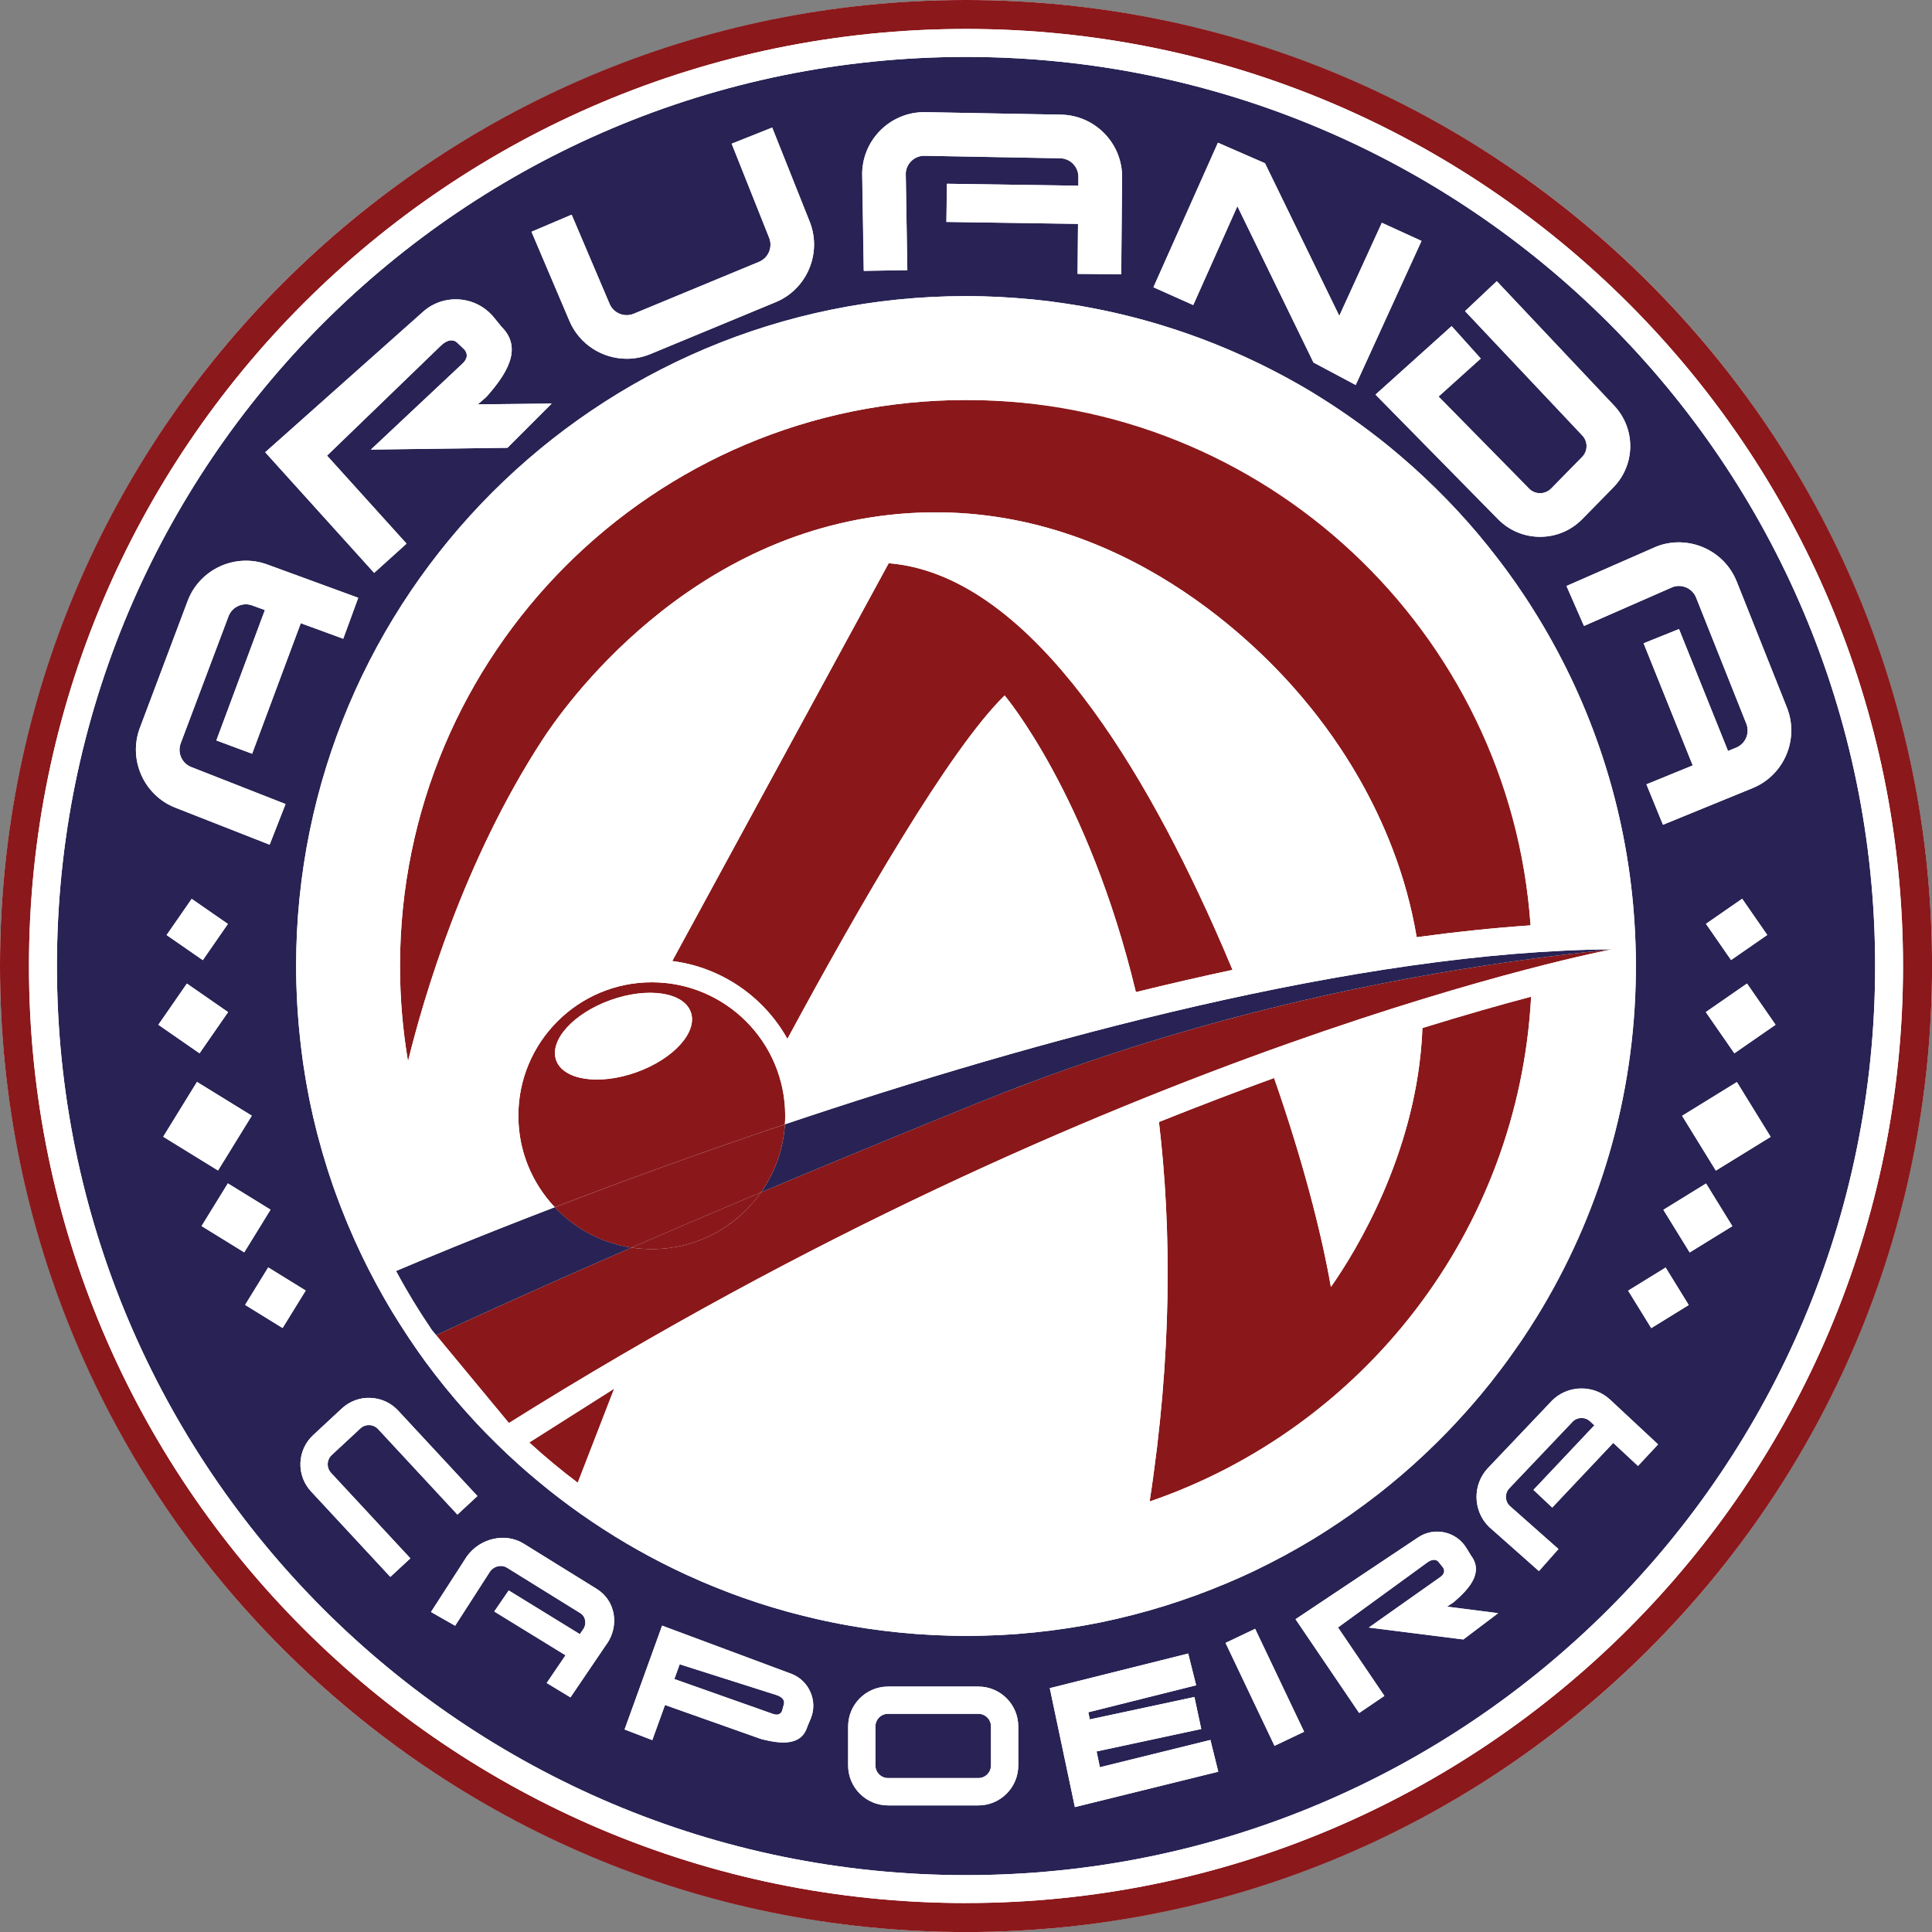 <?xml version="1.0" encoding="UTF-8"?>
<svg id="Layer_2" data-name="Layer 2" xmlns="http://www.w3.org/2000/svg" viewBox="0 0 354.33 354.33">
  <rect x="0" y="0" width="354.33" height="354.33" fill="#808080" stroke="none"/>
  <defs>
    <style>
      .cls-1 {
        fill: #fff;
      }

      .cls-2 {
        fill: #282354;
      }

      .cls-3 {
        fill: #8a181a;
      }

      .cls-4 {
        fill: #8b181b;
      }
    </style>
  </defs>
  <g id="Layer_4" data-name="Layer 4">
    <g>
      <circle class="cls-1" cx="177.17" cy="177.17" r="177.17"/>
      <g>
        <path class="cls-3" d="m105.96,271.93l6.68-17.25-15.57,9.87s0,0,0,0c2.84,2.6,5.8,5.06,8.88,7.38Z"/>
        <path class="cls-4" d="m177.17,0C79.32,0,0,79.32,0,177.17s79.32,177.17,177.17,177.17,177.17-79.32,177.17-177.17S275.01,0,177.17,0Zm0,349.02c-94.91,0-171.85-76.94-171.85-171.85S82.25,5.31,177.17,5.31s171.85,76.94,171.85,171.85-76.94,171.85-171.85,171.85Z"/>
        <path class="cls-2" d="m162.87,314.31h16.56c1.28,0,2.32,1.04,2.32,2.32v7.15c0,1.28-1.04,2.32-2.32,2.32h-16.56c-1.28,0-2.32-1.04-2.32-2.32v-7.15c0-1.28,1.04-2.32,2.32-2.32Z"/>
        <path class="cls-2" d="m142.37,310.86l-17.71-5.63-.98,2.71,18.1,6.4c1.07.38,1.49-.16,1.66-.57,0,0,.31-1.09.35-1.27.03-.13.28-1.09-1.41-1.64Z"/>
        <path class="cls-2" d="m177.17,10.44C85.08,10.44,10.44,85.08,10.44,177.17s74.65,166.73,166.73,166.73,166.73-74.65,166.73-166.73S269.25,10.44,177.17,10.44Zm141.34,96.2l9.21,23.13c2.3,5.78-.51,12.4-6.27,14.76l-16.46,6.73-3.03-7.41,8.49-3.47-9.01-22.4,6.49-2.61,8.99,22.36,1.49-.61c1.71-.7,2.55-2.67,1.87-4.39l-9.21-23.13c-.67-1.69-2.58-2.55-4.29-1.94l-16.28,7.14-3.21-7.33,16.56-7.26c5.79-2.21,12.36.67,14.65,6.43Zm5.61,64.84l-6.64,4.6-4.6-6.64,6.64-4.6,4.6,6.64Zm-24.11,6.89h0c-.22,23.13-6.84,44.74-18.16,63.13,0,0,0,0,0,0-.51.83-1.04,1.66-1.57,2.48,0,0-.01.02-.02.02-.53.81-1.06,1.62-1.61,2.42-.01.02-.02.03-.04.05-.54.79-1.09,1.57-1.65,2.35-.02.03-.04.05-.06.08-.55.77-1.11,1.53-1.68,2.28-.03.03-.05.07-.08.1-.56.74-1.13,1.48-1.71,2.21-.03.04-.07.09-.1.13-.57.72-1.15,1.43-1.74,2.14-.04.05-.09.11-.14.16-.58.69-1.17,1.38-1.76,2.06-.05.06-.11.12-.16.18-.59.67-1.18,1.34-1.79,1.99-.07.07-.13.14-.2.22-.59.64-1.19,1.28-1.8,1.92-.08.08-.16.16-.23.24-.6.62-1.2,1.24-1.82,1.84-.09.09-.18.18-.27.27-.6.6-1.21,1.19-1.83,1.77-.1.1-.21.19-.31.29-.61.57-1.22,1.14-1.83,1.69-.12.11-.24.21-.36.32-.61.55-1.22,1.09-1.84,1.62-.13.11-.26.22-.39.33-.61.52-1.23,1.04-1.85,1.55-.14.12-.29.23-.43.35-.61.5-1.23.99-1.85,1.48-.16.12-.32.24-.48.36-.61.48-1.23.95-1.86,1.41-.17.13-.35.25-.52.38-.61.45-1.23.9-1.85,1.34-.19.13-.38.26-.57.4-.61.43-1.23.85-1.85,1.27-.21.14-.42.27-.62.41-.61.4-1.22.81-1.83,1.2-.23.14-.45.28-.68.43-.6.38-1.21.76-1.82,1.13-.24.15-.49.29-.73.43-.6.36-1.2.72-1.81,1.06-.26.15-.52.29-.78.44-.6.34-1.19.67-1.8,1-.28.15-.56.3-.84.44-.59.31-1.18.63-1.78.93-.29.15-.59.29-.88.44-.59.29-1.18.59-1.77.88-.31.15-.62.29-.94.44-.58.27-1.17.55-1.75.81-.33.15-.66.29-.99.43-.58.25-1.15.51-1.74.75-.34.14-.69.28-1.04.42-.57.24-1.15.47-1.72.7-.37.14-.74.28-1.1.42-.56.21-1.13.43-1.69.64-.38.14-.76.27-1.15.4-.56.2-1.12.4-1.68.59-.39.13-.79.26-1.19.39-.56.18-1.11.37-1.67.54-.41.13-.83.25-1.24.37-.55.16-1.1.33-1.65.49-.43.12-.87.23-1.3.35-.54.15-1.08.3-1.62.44-.45.12-.9.22-1.36.33-.53.13-1.06.26-1.59.39-.47.11-.94.2-1.41.31-.52.11-1.04.23-1.56.34-.48.1-.97.19-1.46.28-.52.1-1.03.2-1.55.29-.5.09-1,.17-1.5.25-.51.08-1.02.17-1.53.25-.52.08-1.04.15-1.57.22-.5.07-.99.14-1.49.21-.53.07-1.05.12-1.58.18-.5.06-1,.12-1.5.17-.55.06-1.11.1-1.67.15-.48.04-.95.09-1.43.13-.62.05-1.24.08-1.85.12-.42.03-.84.06-1.27.08-.65.03-1.31.05-1.96.07-.39.01-.79.03-1.18.04-1.05.03-2.1.04-3.16.04s-2.07-.01-3.1-.04c-.35,0-.71-.03-1.06-.04-.68-.02-1.35-.04-2.02-.08-.43-.02-.85-.05-1.28-.08-.59-.04-1.19-.07-1.78-.11-.46-.03-.92-.08-1.38-.12-.55-.05-1.11-.09-1.66-.15-.48-.05-.95-.1-1.43-.16-.53-.06-1.06-.12-1.59-.18-.49-.06-.98-.13-1.47-.2-.51-.07-1.01-.14-1.52-.21-.51-.08-1.01-.16-1.51-.24-.48-.08-.96-.16-1.45-.24-.52-.09-1.03-.19-1.55-.28-.46-.09-.93-.17-1.39-.27-.53-.11-1.05-.22-1.58-.33-.44-.09-.88-.19-1.33-.29-.54-.12-1.07-.25-1.61-.38-.42-.1-.84-.2-1.26-.31-.55-.14-1.09-.28-1.64-.42-.4-.11-.8-.21-1.2-.32-.56-.16-1.12-.31-1.68-.48-.38-.11-.75-.22-1.12-.33-.58-.17-1.15-.35-1.72-.53-.35-.11-.69-.22-1.04-.34-.59-.19-1.19-.39-1.77-.6-.32-.11-.63-.22-.95-.33-.61-.22-1.23-.44-1.84-.67-.28-.1-.56-.21-.84-.32-.64-.24-1.28-.49-1.92-.75-.23-.09-.46-.19-.69-.28-.68-.28-1.35-.56-2.02-.84-.17-.07-.35-.15-.52-.23-.72-.31-1.44-.63-2.16-.96-.1-.04-.19-.09-.29-.13-12.02-5.54-22.98-12.95-32.53-21.88,0,0,0,0,0,0,0,0,0,0,0,0-.69-.64-1.36-1.29-2.04-1.95l-.03-.03c-.66-.65-1.31-1.3-1.96-1.96-.02-.02-.05-.05-.07-.07-.63-.65-1.26-1.3-1.87-1.96-.04-.04-.08-.08-.12-.13-.6-.65-1.19-1.3-1.78-1.96-.06-.06-.11-.12-.17-.19-.57-.64-1.13-1.29-1.69-1.94-.07-.08-.14-.17-.21-.25-.54-.64-1.07-1.28-1.6-1.92-.09-.11-.17-.21-.26-.32-.51-.63-1.01-1.26-1.5-1.9-.1-.13-.2-.27-.31-.4-.47-.62-.94-1.24-1.41-1.86-.12-.16-.24-.32-.35-.48-.44-.61-.88-1.21-1.31-1.83-.13-.19-.26-.38-.39-.57-.41-.59-.82-1.19-1.22-1.79-.15-.22-.29-.44-.43-.66-.38-.58-.76-1.16-1.13-1.74-.16-.25-.31-.5-.47-.75-.35-.56-.7-1.12-1.05-1.69-.17-.28-.33-.56-.5-.84-.32-.55-.65-1.09-.96-1.65-.18-.31-.34-.62-.52-.93-.3-.53-.6-1.07-.89-1.6-.18-.33-.35-.66-.52-.99-.28-.53-.56-1.05-.83-1.58-.16-.31-.31-.63-.47-.94-.75-1.51-1.48-3.03-2.17-4.57-.12-.27-.23-.54-.35-.8-.31-.71-.62-1.41-.92-2.13-.14-.34-.28-.68-.42-1.03-.26-.65-.52-1.3-.78-1.95-.14-.37-.29-.75-.43-1.12-.24-.63-.47-1.27-.7-1.9-.14-.39-.27-.77-.41-1.16-.22-.64-.44-1.28-.65-1.93-.13-.38-.25-.76-.37-1.15-.21-.67-.42-1.35-.62-2.03-.11-.36-.22-.72-.32-1.08-.22-.76-.43-1.52-.63-2.29-.07-.28-.15-.56-.23-.84-.54-2.1-1.03-4.23-1.47-6.37-.07-.33-.13-.66-.19-.99-.14-.74-.28-1.48-.41-2.22-.07-.41-.14-.82-.2-1.22-.11-.67-.22-1.35-.32-2.03-.06-.44-.12-.87-.18-1.31-.09-.66-.17-1.32-.25-1.98-.05-.45-.11-.9-.15-1.35-.07-.66-.14-1.32-.2-1.98-.04-.45-.08-.9-.12-1.35-.06-.68-.1-1.37-.15-2.05-.03-.43-.06-.86-.08-1.29-.04-.75-.07-1.51-.1-2.26-.01-.37-.03-.73-.04-1.1-.03-1.12-.05-2.25-.05-3.38,0-67.85,55.01-122.86,122.86-122.86,1.04,0,2.07.01,3.11.04.35,0,.7.03,1.05.04.68.02,1.37.04,2.05.08.41.02.82.05,1.23.08.61.04,1.23.07,1.84.12.44.03.88.08,1.32.11.58.05,1.15.1,1.73.15.46.05.91.1,1.37.15.55.06,1.11.12,1.66.19.46.06.92.12,1.38.19.54.07,1.08.15,1.62.23.47.07.93.15,1.39.22.53.09,1.06.17,1.59.26.47.08.94.17,1.4.26.52.1,1.04.19,1.55.3.47.09.94.19,1.4.29.51.11,1.02.22,1.52.33.47.11.94.22,1.41.33.5.12,1,.24,1.5.37.47.12.94.24,1.4.36.49.13.98.26,1.47.4.47.13.94.27,1.41.4.48.14.96.28,1.43.43.47.14.94.29,1.41.44.47.15.93.3,1.4.45.47.16.94.31,1.41.48.46.16.91.32,1.37.48.47.17.94.34,1.41.51.45.17.89.34,1.33.51.47.18.95.37,1.42.55.43.17.86.35,1.29.53.48.2.96.4,1.43.6.41.18.83.36,1.24.54.48.21.97.43,1.45.65.4.18.79.37,1.19.55.49.23.98.46,1.46.69.38.18.75.37,1.13.56.5.25,1,.5,1.49.75.35.18.7.37,1.05.55.51.27,1.03.54,1.54.82.31.17.61.34.92.51.54.3,1.09.6,1.62.91.24.14.48.28.72.42.6.35,1.2.7,1.79,1.07.08.05.17.1.25.16,3.89,2.39,7.64,4.99,11.24,7.78.07.06.14.11.21.16.63.49,1.25,1,1.88,1.5.12.1.25.2.37.3.59.49,1.18.98,1.76,1.48.14.12.29.24.43.37.57.49,1.13.98,1.69,1.48.15.14.31.27.46.41.55.49,1.09,1,1.63,1.5.16.15.32.29.47.44.53.5,1.06,1.02,1.59,1.53.16.15.31.3.47.46.52.52,1.04,1.04,1.56,1.57.15.15.3.31.45.46.51.53,1.02,1.07,1.53,1.61.14.15.29.31.43.46.51.55,1.01,1.1,1.5,1.66.13.15.27.3.4.45.5.57,1,1.14,1.49,1.72.12.14.24.29.36.43.5.59.99,1.19,1.47,1.79.11.13.22.27.32.4.49.61.98,1.23,1.46,1.86.09.12.19.24.28.36.49.64.98,1.29,1.46,1.94.08.1.15.21.23.31.49.67.98,1.35,1.45,2.03.06.08.11.16.17.24.49.71.98,1.43,1.46,2.15.03.05.06.09.09.14.5.76,1,1.52,1.48,2.29,0,0,0,0,0,0,10.12,16.02,16.64,34.54,18.42,54.43,0,0,0,0,0,0,.09.99.17,1.99.23,2.99h0c.17,2.68.27,5.37.27,8.09,0,.4-.01.8-.02,1.21h0Zm-19.58-88.77c.54.55,1.26.85,2.03.85h0c.77,0,1.49-.3,2.03-.85l5.68-5.79c1.07-1.1,1.09-2.83.04-3.94l-21.51-22.81,5.82-5.49,21.51,22.81c4.01,4.25,3.95,10.86-.15,15.03l-5.68,5.79c-2.05,2.09-4.8,3.25-7.73,3.25h0c-2.93,0-5.68-1.15-7.73-3.24l-22.46-22.84,13.96-12.56,5.35,5.95-7.74,6.97,16.6,16.88Zm-57.07-63.43l8.64,3.77,13.63,27.99,7.8-17.07,7.28,3.33-12.07,26.42-7.74-4.12-13.96-28.67-8.09,18.13-7.3-3.26,11.83-26.51Zm-65.24,5.42c.2-6.19,5.38-11.14,11.59-11.02l24.89.46c6.22.11,11.24,5.27,11.18,11.49l-.16,17.78-8-.07.08-9.17-24.14-.36.1-7,24.1.36v-1.61c.03-1.85-1.46-3.39-3.31-3.42l-24.89-.46c-1.82-.04-3.35,1.4-3.45,3.2l.29,17.77-8,.13-.29-17.99v-.1Zm-53.28,7.79l6.96,16.36c.72,1.71,2.71,2.51,4.42,1.81l23-9.53c1.7-.71,2.53-2.67,1.85-4.39l-6.88-17.27,7.43-2.96,6.88,17.27c2.29,5.75-.5,12.37-6.22,14.74l-23,9.53c-1.41.59-2.88.86-4.33.86-4.44,0-8.68-2.61-10.51-6.93l-6.96-16.36,7.36-3.13Zm-27.25,17.8c1.85-1.65,4.23-2.44,6.7-2.25,2.47.19,4.69,1.35,6.27,3.27l1.45,1.77c4.06,4.06.61,8.89-2.6,12.6l-.4.4-1.39,1.2,13.56-.15-8.11,8.11-25.05.33,16.79-15.76c1.21-1.14.79-2.07.38-2.57,0,0-1.2-1.16-1.4-1.33-.15-.13-1.23-1.11-3.08.74l-20.73,20.03,14.58,16.14-5.94,5.36-19.98-22.12,28.95-25.77Zm-51.94,76.33l8.77-23.3c2.19-5.82,8.73-8.82,14.58-6.68l16.7,6.11-2.75,7.51-7.79-2.85-8.92,23.94-6.56-2.44,8.9-23.91-2.33-.85c-1.74-.64-3.69.26-4.34,1.99l-8.77,23.3c-.65,1.73.22,3.68,1.93,4.35l17.3,6.79-2.92,7.45-17.3-6.79c-5.77-2.26-8.68-8.82-6.5-14.62Zm16.15,35.94l-4.6,6.64-6.64-4.6,4.6-6.64,6.64,4.6Zm-7.52,10.94l7.55,5.23-5.23,7.55-7.55-5.23,5.23-7.55Zm1.85,18.05l10.05,6.19-6.19,10.05-10.05-6.19,6.19-10.05Zm.84,26.43l4.82-7.82,7.82,4.82-4.82,7.82-7.82-4.82Zm7.99,14.46l4.24-6.87,6.87,4.24-4.24,6.87-6.87-4.24Zm26.63,49.88l-14.54-15.67c-1.33-1.43-2.02-3.3-1.95-5.25.07-1.95.9-3.76,2.34-5.09l5.24-4.87c1.43-1.33,3.3-2.03,5.25-1.95,1.95.07,3.76.9,5.09,2.33l14.54,15.67-3.67,3.4-14.54-15.67c-.42-.45-.99-.72-1.61-.74-.64-.03-1.21.2-1.66.62l-5.24,4.87c-.45.42-.72.99-.74,1.61-.02.62.2,1.21.62,1.66l14.54,15.67-3.67,3.4Zm39.72,12.25l-6.68,9.85-4.35-2.64,3.45-5.08-13.07-8.03,2.65-3.86,13.05,8.02.61-.89c.7-1.03.45-2.37-.55-2.98l-13.44-8.33c-.98-.61-2.35-.31-3.07.66l-6.43,9.99-4.42-2.52,6.55-10.16c2.41-3.38,7.08-4.45,10.43-2.38l13.44,8.33c3.36,2.08,4.19,6.58,1.85,10.03Zm37.37,13.75l-.6,1.43c-1.14,3.74-5.12,3.14-8.35,2.34l-.37-.12-17.4-6.16-2.33,6.44-5.08-1.95,6.88-19.04,23.75,8.85c1.57.61,2.8,1.81,3.47,3.38.67,1.56.68,3.28.03,4.83Zm38.07,8.59c0,4.04-3.28,7.32-7.32,7.32h-16.56c-4.04,0-7.32-3.28-7.32-7.32v-7.15c0-4.04,3.28-7.32,7.32-7.32h16.56c4.04,0,7.32,3.28,7.32,7.32v7.15Zm10.38,7.63l-4.6-21.81,25.38-6.35,1.46,5.82-19.78,4.95.28,1.31,19.18-4.11,1.26,5.87-19.2,4.12.61,2.9,20.27-5.01,1.44,5.82-26.3,6.49Zm36.61-11.23l-8.98-18.87,5.42-2.58,8.98,18.87-5.42,2.58Zm34.63-19.51l-17.34-2.19,13.11-9.26c.95-.67.74-1.35.51-1.74,0,0-.72-.91-.84-1.05-.09-.1-.74-.89-2.19.21l-16.25,11.83,8.51,12.55-4.62,3.13-11.67-17.2,22.48-15c1.44-.96,3.16-1.28,4.84-.91,1.69.37,3.11,1.39,4.01,2.86l.83,1.36c2.41,3.2-.44,6.2-3.01,8.45l-.32.24-1.07.7,9.38,1.2-6.38,4.82Zm32.03-31.83l-4.53-4.22-11.19,11.86-3.44-3.24,11.17-11.84-.8-.74c-.92-.85-2.36-.81-3.22.1l-11.58,12.19c-.85.89-.83,2.3.02,3.18l8.99,7.96-3.58,4.04-9.14-8.1c-2.99-2.92-3.09-7.77-.2-10.8l11.58-12.19c2.89-3.05,7.75-3.2,10.83-.33l8.78,8.19-3.68,3.95Zm2.44-25.28l-4.24-6.87,6.87-4.24,4.24,6.87-6.87,4.24Zm7.04-13.88l-4.82-7.82,7.82-4.82,4.82,7.82-7.82,4.82Zm4.81-15.01l-6.19-10.05,10.05-6.19,6.19,10.05-10.05,6.19Zm3.39-21.5l-5.23-7.55,7.55-5.23,5.23,7.55-7.55,5.23Z"/>
        <path class="cls-3" d="m177.17,73.36c-57.33,0-103.81,46.48-103.81,103.81,0,5.96.51,11.79,1.47,17.47,2.86-11.66,10.21-36.8,24.69-59.02,3.3-5.06,26.55-39.07,67.48-41.52,38.92-2.33,64.92,25.69,71.52,33.45,4.22,4.97,17.38,20.96,21.3,44.33,7.1-.97,14.08-1.7,20.89-2.17-3.82-53.85-48.72-96.35-103.54-96.35Z"/>
        <path class="cls-3" d="m260.72,191.22c-1.55,20.74-11.75,37.88-16.63,44.81-1.77-10.14-5.23-23.44-10.42-38.32-6.63,2.41-13.69,5.09-21.12,8.07,2.32,19.54,2.42,42.73-1.71,69.61,39.11-13.4,67.67-49.51,69.97-92.59-5.42,1.43-12.12,3.33-19.94,5.75-.04.89-.08,1.78-.15,2.68Z"/>
        <path class="cls-3" d="m162.99,103.29l-39.7,72.97c8.99,1.13,16.82,6.56,21.12,14.28,13.22-24.51,29.82-53.23,39.84-62.98,0,0,15.37,18.11,24.07,54.4,5.89-1.45,11.81-2.82,17.73-4.08-1.08-2.57-2.18-5.16-3.35-7.77-14.35-32.13-34.9-64.78-59.7-66.81Z"/>
        <path class="cls-3" d="m144.01,204.62c0-13.51-10.96-24.47-24.47-24.47s-24.47,10.96-24.47,24.47c0,6.5,2.54,12.4,6.67,16.78,11.72-4.5,26.16-9.8,42.22-15.21.03-.52.06-1.04.06-1.57Zm-27.3-7.96c-6.82,2.44-13.4,1.45-14.71-2.2s3.16-8.59,9.98-11.03c6.82-2.44,13.4-1.45,14.71,2.2s-3.16,8.59-9.98,11.03Z"/>
        <path class="cls-3" d="m139.56,218.68c-4.43,6.3-11.74,10.41-20.02,10.41-1.26,0-2.5-.1-3.71-.28-17.42,7.56-29.19,12.95-35.84,16.06l13.35,16.12c111.13-69.66,202.33-86.88,202.33-86.88-51.61,5.28-90.12,17.56-116.17,28.1-15.01,6.08-28.29,11.57-39.94,16.47Z"/>
        <path class="cls-3" d="m139.56,218.68c-8.85,3.72-16.75,7.1-23.73,10.13,1.21.18,2.45.28,3.71.28,8.28,0,15.6-4.12,20.02-10.41Z"/>
        <path class="cls-2" d="m179.5,202.21c26.05-10.54,64.56-22.83,116.17-28.1-46.57.36-105.76,16.62-151.72,32.09-.29,4.63-1.87,8.91-4.39,12.48,11.65-4.9,24.93-10.39,39.94-16.47Z"/>
        <path class="cls-2" d="m79.17,243.89l.82.98c6.64-3.11,18.41-8.5,35.84-16.06-5.52-.84-10.43-3.53-14.09-7.41-14.73,5.65-25.15,10.02-29.1,11.7,1.99,3.72,4.18,7.32,6.54,10.78,0,0,0,0,0,0Z"/>
        <path class="cls-3" d="m115.83,228.81c6.99-3.03,14.89-6.41,23.73-10.13,2.52-3.58,4.1-7.85,4.39-12.48-16.05,5.4-30.5,10.71-42.22,15.21,3.66,3.88,8.57,6.57,14.09,7.41Z"/>
        <g>
          <path class="cls-1" d="m177.17,5.31C82.25,5.31,5.31,82.25,5.31,177.17s76.94,171.85,171.85,171.85,171.85-76.94,171.85-171.85S272.08,5.31,177.17,5.31ZM10.44,177.17C10.44,85.08,85.08,10.44,177.17,10.44s166.73,74.65,166.73,166.73-74.65,166.73-166.73,166.73S10.44,269.25,10.44,177.17Z"/>
          <path class="cls-1" d="m300.01,178.37c0-.4.02-.8.02-1.21,0-2.72-.1-5.42-.27-8.09h0c-.07-1-.14-2-.23-2.99,0,0,0,0,0,0-1.78-19.89-8.29-38.41-18.42-54.43,0,0,0,0,0,0-.48-.77-.98-1.53-1.48-2.29-.03-.05-.06-.09-.09-.14-.48-.72-.97-1.44-1.46-2.15-.06-.08-.11-.16-.17-.24-.48-.68-.96-1.36-1.45-2.03-.08-.1-.15-.21-.23-.31-.48-.65-.96-1.3-1.46-1.94-.09-.12-.19-.24-.28-.36-.48-.62-.97-1.24-1.46-1.86-.11-.13-.22-.27-.32-.4-.49-.6-.98-1.19-1.47-1.79-.12-.14-.24-.29-.36-.43-.49-.58-.99-1.15-1.49-1.72-.13-.15-.27-.3-.4-.45-.5-.56-1-1.11-1.5-1.66-.14-.16-.29-.31-.43-.46-.5-.54-1.01-1.08-1.53-1.61-.15-.15-.3-.31-.45-.46-.51-.53-1.03-1.05-1.56-1.57-.15-.15-.31-.3-.47-.46-.53-.51-1.05-1.03-1.59-1.53-.16-.15-.32-.29-.47-.44-.54-.5-1.08-1.01-1.63-1.5-.15-.14-.31-.27-.46-.41-.56-.5-1.12-.99-1.69-1.48-.14-.12-.29-.24-.43-.37-.58-.5-1.17-.99-1.76-1.48-.12-.1-.24-.2-.37-.3-.62-.51-1.24-1.01-1.88-1.5-.07-.06-.14-.11-.21-.16-1.8-1.4-3.63-2.75-5.5-4.04-1.87-1.3-3.78-2.54-5.73-3.74-.08-.05-.17-.1-.25-.16-.59-.36-1.19-.71-1.79-1.07-.24-.14-.48-.28-.72-.42-.54-.31-1.08-.61-1.62-.91-.31-.17-.61-.35-.92-.51-.51-.28-1.02-.55-1.54-.82-.35-.18-.69-.37-1.05-.55-.49-.25-.99-.5-1.49-.75-.37-.19-.75-.38-1.13-.56-.49-.24-.97-.46-1.46-.69-.4-.19-.79-.37-1.19-.55-.48-.22-.96-.43-1.45-.65-.41-.18-.82-.36-1.24-.54-.48-.2-.95-.4-1.43-.6-.43-.18-.86-.35-1.29-.53-.47-.19-.94-.37-1.42-.55-.44-.17-.89-.34-1.33-.51-.47-.17-.94-.35-1.41-.51-.45-.16-.91-.32-1.37-.48-.47-.16-.94-.32-1.41-.48-.47-.15-.93-.31-1.4-.45-.47-.15-.94-.3-1.41-.44-.48-.14-.95-.29-1.43-.43-.47-.14-.94-.27-1.41-.4-.49-.14-.98-.27-1.47-.4-.47-.12-.93-.25-1.4-.36-.5-.13-1-.25-1.5-.37-.47-.11-.94-.22-1.41-.33-.51-.11-1.02-.22-1.52-.33-.47-.1-.94-.2-1.4-.29-.52-.1-1.03-.2-1.55-.3-.47-.09-.93-.18-1.4-.26-.53-.09-1.06-.18-1.59-.26-.46-.07-.93-.15-1.39-.22-.54-.08-1.08-.15-1.62-.23-.46-.06-.92-.13-1.38-.19-.55-.07-1.11-.13-1.66-.19-.45-.05-.91-.1-1.37-.15-.57-.06-1.15-.1-1.73-.15-.44-.04-.88-.08-1.32-.11-.61-.05-1.22-.08-1.84-.12-.41-.02-.82-.05-1.23-.08-.68-.03-1.36-.05-2.05-.08-.35-.01-.7-.03-1.05-.04-1.03-.03-2.07-.04-3.11-.04-67.85,0-122.86,55.01-122.86,122.86,0,1.13.02,2.26.05,3.38,0,.37.03.73.04,1.1.03.76.06,1.51.1,2.26.02.43.05.86.08,1.29.04.69.09,1.37.15,2.05.04.45.08.9.12,1.35.06.66.13,1.32.2,1.98.05.45.1.9.15,1.35.08.66.16,1.32.25,1.98.06.44.12.88.18,1.31.1.68.21,1.35.32,2.03.07.41.13.82.2,1.22.13.74.27,1.48.41,2.22.06.33.12.66.19.99.43,2.15.92,4.27,1.47,6.37.07.28.15.56.23.84.2.77.41,1.53.63,2.29.1.36.21.72.32,1.08.2.68.41,1.35.62,2.03.12.38.25.77.37,1.15.21.65.43,1.29.65,1.93.13.39.27.77.41,1.16.23.64.46,1.27.7,1.9.14.37.28.75.43,1.12.25.65.51,1.3.78,1.95.14.34.28.69.42,1.03.3.71.61,1.42.92,2.13.12.27.23.54.35.8.44.97.88,1.93,1.34,2.89.27.56.55,1.12.83,1.67.16.31.31.63.47.94.27.53.55,1.06.83,1.58.18.33.35.66.52.99.29.54.59,1.07.89,1.6.17.31.34.62.52.93.32.55.64,1.1.96,1.65.17.28.33.56.5.84.34.57.69,1.13,1.05,1.69.16.25.31.5.47.75.37.58.75,1.16,1.13,1.74.15.22.29.44.43.66.4.6.81,1.19,1.22,1.79.13.19.26.38.39.57.43.61.87,1.22,1.31,1.83.12.16.23.32.35.48.46.63.93,1.25,1.41,1.86.1.13.2.27.31.4.49.64,1,1.27,1.5,1.9.09.11.17.22.26.32.53.65,1.06,1.29,1.6,1.92.07.08.14.17.21.25.56.65,1.12,1.3,1.69,1.94.05.06.11.12.17.19.59.66,1.18,1.31,1.78,1.96.04.04.08.08.12.13.62.66,1.24,1.32,1.87,1.96.02.02.05.05.07.07.65.66,1.3,1.32,1.96,1.96l.03.03c.67.66,1.35,1.31,2.04,1.95h0s0,0,0,0c9.55,8.92,20.51,16.34,32.53,21.88.1.04.19.09.29.13.72.33,1.44.65,2.16.96.17.08.35.15.52.23.67.29,1.35.57,2.02.84.23.09.46.19.69.28.64.25,1.28.5,1.92.75.28.11.56.21.84.32.61.23,1.22.45,1.84.67.31.11.63.22.95.33.59.2,1.18.4,1.77.6.35.11.69.23,1.04.34.57.18,1.15.36,1.72.53.37.11.75.22,1.12.33.56.16,1.12.32,1.68.48.4.11.8.22,1.2.32.54.14,1.09.29,1.64.42.42.11.84.21,1.26.31.54.13,1.07.25,1.61.38.44.1.88.19,1.33.29.52.11,1.05.22,1.58.33.46.09.93.18,1.39.27.51.1,1.03.19,1.55.28.48.08.96.16,1.45.24.5.08,1.01.16,1.51.24.5.08,1.01.14,1.52.21.49.07.98.14,1.47.2.53.07,1.06.12,1.59.18.48.05.95.11,1.43.16.55.05,1.11.1,1.66.15.46.04.92.08,1.38.12.59.04,1.19.08,1.78.11.43.03.85.06,1.28.08.67.03,1.35.05,2.02.08.35.01.71.03,1.06.04,1.03.03,2.06.04,3.1.04s2.11-.01,3.16-.04c.39-.01.79-.03,1.18-.04.66-.02,1.31-.04,1.96-.07.42-.02.84-.05,1.27-.08.62-.04,1.24-.07,1.85-.12.48-.04.95-.08,1.43-.13.56-.05,1.11-.09,1.67-.15.5-.05,1-.11,1.5-.17.53-.06,1.06-.11,1.58-.18.5-.06.99-.14,1.49-.21.52-.07,1.05-.14,1.57-.22.51-.08,1.02-.17,1.53-.25.5-.08,1-.16,1.5-.25.52-.09,1.03-.2,1.55-.29.49-.09.97-.18,1.46-.28.52-.11,1.04-.23,1.56-.34.47-.1.94-.2,1.41-.31.53-.12,1.06-.26,1.59-.39.45-.11.91-.22,1.36-.33.54-.14,1.08-.29,1.62-.44.43-.12.87-.23,1.3-.35.55-.16,1.1-.32,1.65-.49.41-.12.83-.24,1.24-.37.56-.17,1.11-.36,1.67-.54.4-.13.79-.25,1.19-.39.56-.19,1.12-.39,1.68-.59.38-.14.77-.27,1.15-.4.57-.21,1.13-.42,1.69-.64.37-.14.74-.28,1.1-.42.58-.23,1.15-.46,1.72-.7.35-.14.69-.28,1.04-.42.58-.25,1.16-.5,1.74-.75.33-.15.66-.29.99-.43.59-.26,1.17-.54,1.75-.81.31-.15.63-.29.94-.44.59-.29,1.18-.58,1.77-.88.29-.15.59-.29.88-.44.6-.3,1.19-.62,1.78-.93.28-.15.56-.29.84-.44.6-.33,1.2-.66,1.8-1,.26-.15.52-.29.78-.44.61-.35,1.21-.71,1.81-1.06.24-.14.49-.28.73-.43.61-.37,1.22-.75,1.82-1.13.23-.14.46-.28.68-.43.62-.39,1.23-.8,1.83-1.2.21-.14.42-.27.62-.41.62-.42,1.23-.84,1.85-1.27.19-.13.38-.26.57-.4.62-.44,1.24-.89,1.85-1.34.17-.13.35-.25.52-.38.62-.46,1.24-.94,1.86-1.41.16-.12.32-.24.48-.36.62-.49,1.24-.98,1.85-1.48.14-.12.29-.23.43-.35.62-.51,1.24-1.03,1.85-1.55.13-.11.26-.22.39-.33.62-.53,1.23-1.07,1.84-1.62.12-.11.24-.21.36-.32.62-.56,1.23-1.12,1.83-1.69.1-.1.21-.19.31-.29.62-.58,1.22-1.17,1.83-1.77.09-.09.18-.18.27-.27.61-.61,1.22-1.22,1.82-1.84.08-.08.16-.16.23-.24.61-.63,1.21-1.27,1.8-1.92.07-.07.13-.14.2-.22.6-.66,1.2-1.32,1.79-1.99.05-.06.11-.12.16-.18.6-.68,1.18-1.37,1.76-2.06.05-.05.09-.11.14-.16.59-.71,1.17-1.42,1.74-2.14.03-.04.07-.09.1-.13.58-.73,1.15-1.47,1.71-2.21.03-.03.05-.07.08-.1.57-.75,1.13-1.51,1.68-2.28.02-.03.04-.05.06-.08.56-.78,1.11-1.56,1.65-2.35.01-.02.02-.03.04-.05.55-.8,1.08-1.6,1.61-2.42,0,0,.01-.02.02-.02.53-.82,1.05-1.65,1.57-2.48,0,0,0,0,0,0,11.33-18.39,17.94-39.99,18.16-63.13h0Zm-89.17,97.01c4.13-26.88,4.03-50.07,1.71-69.61,7.43-2.98,14.49-5.66,21.12-8.07,5.19,14.88,8.65,28.18,10.42,38.32,4.88-6.93,15.09-24.07,16.63-44.81.07-.9.11-1.79.15-2.68,7.82-2.43,14.52-4.32,19.94-5.75-2.3,43.08-30.86,79.19-69.97,92.59Zm-43.84-181.28c-40.93,2.45-64.18,36.46-67.48,41.52-14.48,22.22-21.83,47.35-24.69,59.02-.96-5.68-1.47-11.52-1.47-17.47,0-57.33,46.48-103.81,103.81-103.81s99.72,42.5,103.54,96.35c-6.81.47-13.79,1.21-20.89,2.17-3.92-23.37-17.08-39.36-21.3-44.33-6.6-7.77-32.6-35.78-71.52-33.45Zm59.05,83.77c-5.91,1.27-11.83,2.63-17.73,4.08-8.7-36.29-24.07-54.4-24.07-54.4-10.02,9.75-26.61,38.48-39.84,62.98-4.31-7.72-12.13-13.15-21.12-14.28l39.7-72.97c24.8,2.04,45.35,34.68,59.7,66.81,1.17,2.61,2.28,5.2,3.35,7.77Zm-146.88,66.01c-2.36-3.47-4.55-7.07-6.54-10.78,3.95-1.68,14.37-6.05,29.1-11.7-4.13-4.38-6.67-10.28-6.67-16.78,0-13.51,10.96-24.47,24.47-24.47s24.47,10.96,24.47,24.47c0,.53-.02,1.05-.06,1.57,45.96-15.47,105.15-31.73,151.72-32.09,0,0-91.2,17.22-202.33,86.88l-13.35-16.12-.82-.98s0,0,0,0Zm26.78,28.05c-3.08-2.32-6.05-4.78-8.88-7.38,0,0,0,0,0,0l15.57-9.87-6.68,17.25Z"/>
          <ellipse class="cls-1" cx="114.34" cy="190.04" rx="13.11" ry="7.03" transform="translate(-57.31 49.59) rotate(-19.68)"/>
        </g>
        <path class="cls-1" d="m49.45,154.91l2.92-7.45-17.3-6.79c-1.72-.67-2.58-2.62-1.93-4.35l8.77-23.3c.65-1.73,2.6-2.63,4.34-1.99l2.33.85-8.9,23.91,6.56,2.44,8.92-23.94,7.79,2.85,2.75-7.51-16.7-6.11c-5.84-2.14-12.38.86-14.58,6.68l-8.77,23.3c-2.18,5.8.73,12.35,6.5,14.62l17.3,6.79Z"/>
        <path class="cls-1" d="m114.95,65.79c1.45,0,2.92-.28,4.33-.86l23-9.53c5.72-2.37,8.51-8.98,6.22-14.74l-6.88-17.27-7.43,2.96,6.88,17.27c.68,1.71-.15,3.68-1.85,4.39l-23,9.53c-1.71.71-3.69-.1-4.42-1.81l-6.96-16.36-7.36,3.13,6.96,16.36c1.84,4.32,6.07,6.93,10.51,6.93Z"/>
        <path class="cls-1" d="m74.56,99.7l-14.58-16.14,20.73-20.03c1.85-1.85,2.93-.86,3.08-.74.2.17,1.4,1.33,1.4,1.33.41.5.84,1.43-.38,2.57l-16.79,15.76,25.05-.33,8.11-8.11-13.56.15,1.39-1.2.4-.4c3.21-3.71,6.66-8.54,2.6-12.6l-1.45-1.77c-1.57-1.91-3.8-3.07-6.27-3.27-2.47-.19-4.85.61-6.7,2.25l-28.95,25.77,19.98,22.12,5.94-5.36Z"/>
        <path class="cls-1" d="m266.45,293.95l.32-.24c2.58-2.25,5.43-5.25,3.01-8.45l-.83-1.36c-.9-1.47-2.33-2.49-4.01-2.86-1.69-.37-3.41-.05-4.84.91l-22.48,15,11.67,17.2,4.62-3.13-8.51-12.55,16.25-11.83c1.46-1.1,2.11-.31,2.19-.21.12.14.84,1.05.84,1.05.24.39.44,1.07-.51,1.74l-13.11,9.26,17.34,2.19,6.38-4.82-9.38-1.2,1.07-.7Z"/>
        <path class="cls-1" d="m145.18,306.99l-23.75-8.85-6.88,19.04,5.08,1.95,2.33-6.44,17.4,6.16.37.12c3.23.8,7.21,1.4,8.35-2.34l.6-1.43c.65-1.55.63-3.27-.03-4.83-.67-1.56-1.9-2.76-3.47-3.38Zm-1.4,5.51c-.04.18-.35,1.27-.35,1.27-.17.41-.59.95-1.66.57l-18.1-6.4.98-2.71,17.71,5.63c1.69.55,1.44,1.51,1.41,1.64Z"/>
        <path class="cls-1" d="m166.41,49.54l-.29-17.77c.1-1.81,1.63-3.25,3.45-3.2l24.89.46c1.85.03,3.34,1.57,3.33,3.42v1.61s-24.11-.36-24.11-.36l-.1,7,24.14.36-.08,9.17,8,.07.16-17.78c.06-6.22-4.96-11.38-11.18-11.49l-24.89-.46c-6.22-.12-11.39,4.83-11.59,11.02v.1s.29,17.99.29,17.99l8-.13Z"/>
        <polygon class="cls-1" points="226.93 37.81 240.89 66.48 248.63 70.6 260.7 44.18 253.43 40.86 245.62 57.93 232 29.94 223.36 26.17 211.53 52.68 218.83 55.94 226.93 37.81"/>
        <path class="cls-1" d="m266.22,59.81l-13.96,12.56,22.46,22.84c2.05,2.09,4.8,3.24,7.73,3.24h0c2.93,0,5.68-1.16,7.73-3.25l5.68-5.79c4.1-4.18,4.16-10.78.15-15.03l-21.51-22.81-5.82,5.49,21.51,22.81c1.05,1.12,1.04,2.85-.04,3.94l-5.68,5.79c-.54.55-1.26.85-2.03.85h0c-.77,0-1.49-.3-2.03-.85l-16.6-16.88,7.74-6.97-5.35-5.95Z"/>
        <path class="cls-1" d="m290.5,114.8l16.28-7.14c1.7-.61,3.61.25,4.29,1.94l9.21,23.13c.69,1.72-.15,3.69-1.87,4.39l-1.49.61-8.99-22.36-6.49,2.61,9.01,22.4-8.49,3.47,3.03,7.41,16.46-6.73c5.76-2.35,8.58-8.97,6.27-14.76l-9.21-23.13c-2.29-5.75-8.86-8.64-14.65-6.43l-16.56,7.26,3.21,7.33Z"/>
        <path class="cls-1" d="m284.48,257.03l-11.58,12.19c-2.88,3.03-2.79,7.88.2,10.8l9.14,8.1,3.58-4.04-8.99-7.96c-.85-.87-.87-2.29-.02-3.18l11.58-12.19c.86-.91,2.31-.95,3.22-.1l.8.74-11.17,11.84,3.44,3.24,11.19-11.86,4.53,4.22,3.68-3.95-8.78-8.19c-3.08-2.87-7.93-2.72-10.83.33Z"/>
        <path class="cls-1" d="m109.46,291.42l-13.44-8.33c-3.34-2.07-8.02-1.01-10.43,2.38l-6.55,10.16,4.42,2.52,6.43-9.99c.72-.97,2.09-1.27,3.07-.66l13.44,8.33c1,.62,1.25,1.96.55,2.98l-.61.89-13.05-8.02-2.65,3.86,13.07,8.03-3.45,5.08,4.35,2.64,6.68-9.85c2.34-3.45,1.51-7.95-1.85-10.03Z"/>
        <rect class="cls-1" x="228.97" y="299.01" width="6" height="20.9" transform="translate(-110.43 129.63) rotate(-25.44)"/>
        <polygon class="cls-1" points="201.72 324.1 201.11 321.2 220.31 317.09 219.06 311.22 199.87 315.33 199.6 314.02 219.37 309.07 217.92 303.25 192.53 309.6 197.14 331.41 223.43 324.92 221.99 319.1 201.72 324.1"/>
        <path class="cls-1" d="m179.43,309.31h-16.56c-4.04,0-7.32,3.28-7.32,7.32v7.15c0,4.04,3.28,7.32,7.32,7.32h16.56c4.04,0,7.32-3.28,7.32-7.32v-7.15c0-4.04-3.28-7.32-7.32-7.32Zm2.32,14.47c0,1.28-1.04,2.32-2.32,2.32h-16.56c-1.28,0-2.32-1.04-2.32-2.32v-7.15c0-1.28,1.04-2.32,2.32-2.32h16.56c1.28,0,2.32,1.04,2.32,2.32v7.15Z"/>
        <path class="cls-1" d="m60.1,268.46c.02-.62.29-1.19.74-1.61l5.24-4.87c.45-.42,1.03-.65,1.66-.62.62.02,1.19.29,1.61.74l14.54,15.67,3.67-3.4-14.54-15.67c-1.33-1.43-3.14-2.26-5.09-2.33-1.95-.08-3.82.62-5.25,1.95l-5.24,4.87c-1.43,1.33-2.26,3.14-2.34,5.09-.07,1.95.62,3.82,1.95,5.25l14.54,15.67,3.67-3.4-14.54-15.67c-.42-.45-.64-1.04-.62-1.66Z"/>
        <rect class="cls-1" x="46.47" y="233.96" width="8.07" height="8.07" transform="translate(-178.61 156.14) rotate(-58.36)"/>
        <rect class="cls-1" x="38.69" y="218.76" width="9.19" height="9.19" transform="translate(-169.57 143.03) rotate(-58.36)"/>
        <rect class="cls-1" x="32.14" y="166.42" width="8.07" height="8.07" transform="translate(-124.54 103.12) rotate(-55.28)"/>
        <rect class="cls-1" x="30.84" y="182.18" width="9.19" height="9.19" transform="translate(-138.27 109.53) rotate(-55.28)"/>
        <rect class="cls-1" x="32.15" y="200.64" width="11.8" height="11.8" transform="translate(-157.75 130.58) rotate(-58.36)"/>
        <rect class="cls-1" x="300.13" y="233.96" width="8.07" height="8.07" transform="translate(-79.64 194.96) rotate(-31.64)"/>
        <rect class="cls-1" x="306.8" y="218.76" width="9.19" height="9.19" transform="translate(-70.88 196.57) rotate(-31.64)"/>
        <rect class="cls-1" x="314.46" y="166.42" width="8.07" height="8.07" transform="translate(-40.38 211.74) rotate(-34.72)"/>
        <rect class="cls-1" x="314.65" y="182.18" width="9.19" height="9.19" transform="translate(-49.54 215.07) rotate(-34.72)"/>
        <rect class="cls-1" x="310.72" y="200.64" width="11.8" height="11.8" transform="translate(-61.29 196.82) rotate(-31.64)"/>
      </g>
    </g>
  </g>
</svg>